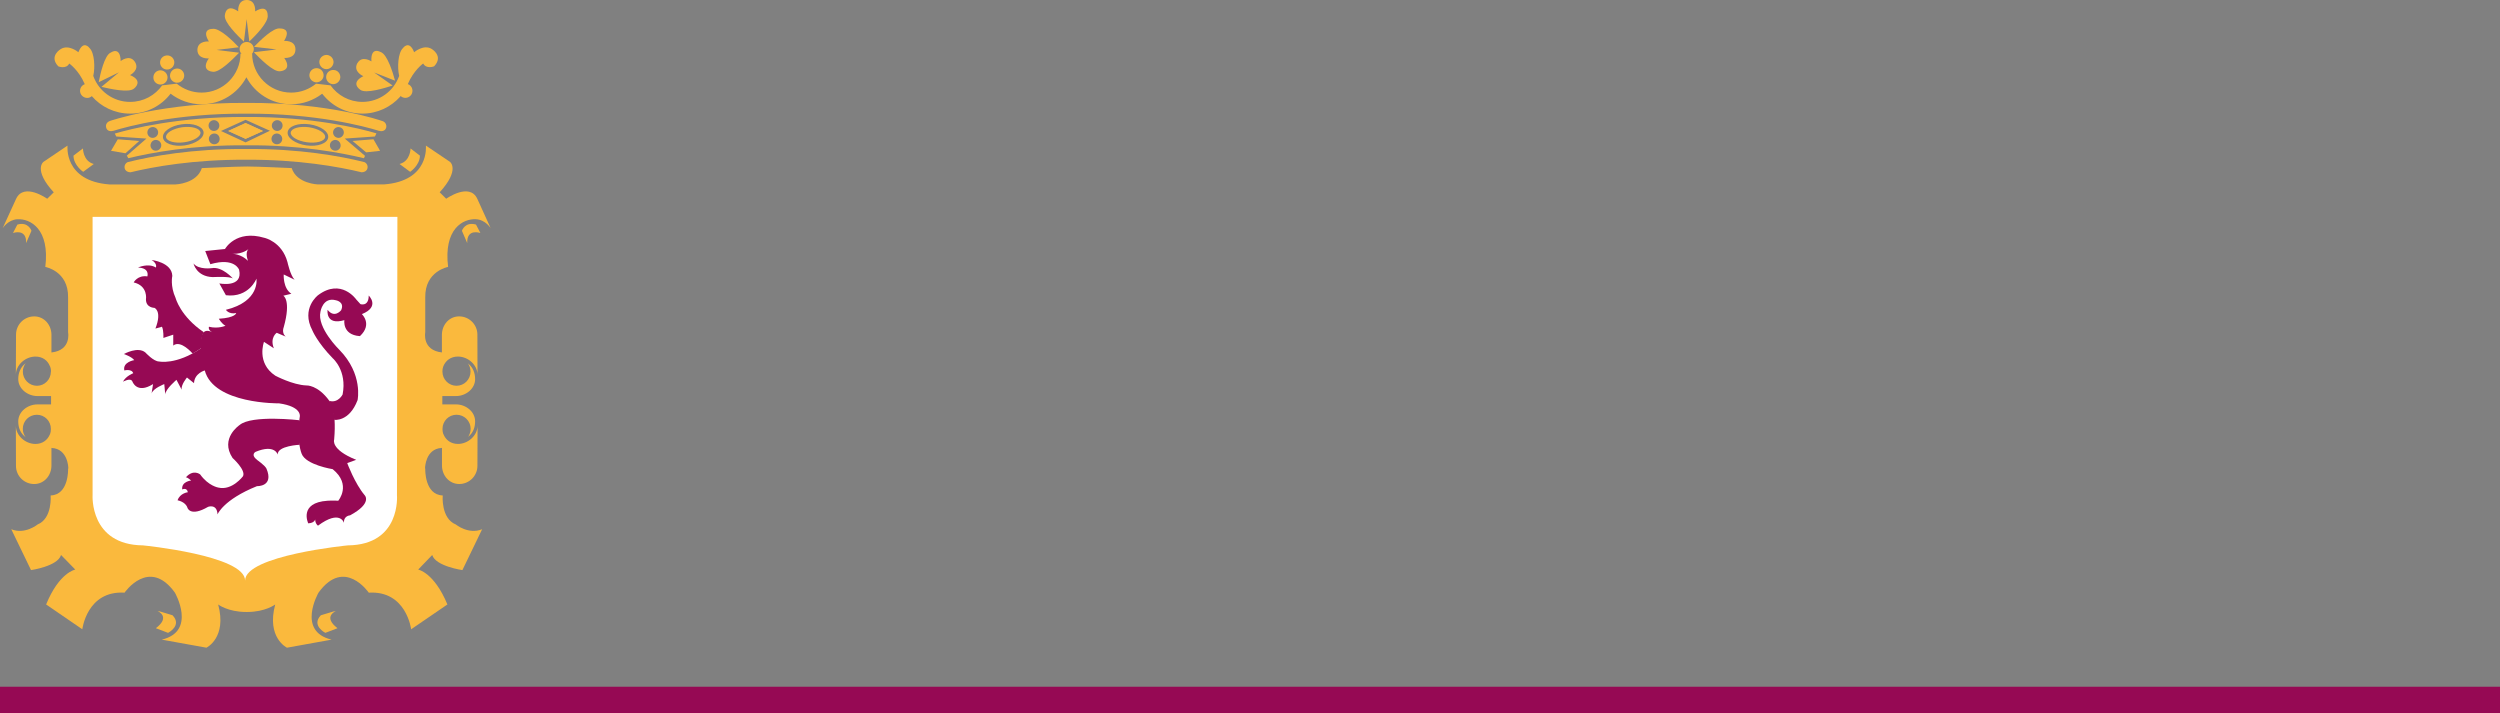 <?xml version="1.0" encoding="UTF-8" standalone="no"?>
<svg
   xmlns:dc="http://purl.org/dc/elements/1.1/"
   xmlns:cc="http://creativecommons.org/ns#"
   xmlns:rdf="http://www.w3.org/1999/02/22-rdf-syntax-ns#"
   xmlns:svg="http://www.w3.org/2000/svg"
   xmlns="http://www.w3.org/2000/svg"
   id="svg1931"
   version="1.1"
   viewBox="0 0 135.208 38.561"
   height="38.561mm"
   width="135.208mm">
  <rect x="0" y="0" width="135.208" height="38.561" fill="#808080" stroke="none"/>
  <defs
     id="defs1925" />
  <g
     transform="translate(-38.985,-238.41)"
     id="layer1">
    <g
       transform="matrix(1.59,0,0,-1.59,38.985,276.971)"
       id="g10">
      <g
         transform="scale(0.1)"
         id="g12">
         <path
           id="path50"
           style="fill:#fab93d;fill-opacity:1;fill-rule:nonzero;stroke:none"
           d="m 5.906,166.133 -1.488,-2.867 c 0,0 4.684,1.687 4.465,-3.43 l 1.82,4.187 c 0,0 -1.059,3.204 -4.797,2.11 0,0 3.738,1.094 0,0" />
        <path
           id="path52"
           style="fill:#fab93d;fill-opacity:1;fill-rule:nonzero;stroke:none"
           d="m 24.996,189.582 3.223,2.449 c 0,0 0,-4.336 3.683,-5.289 l -3.613,-2.668 c 0,0 -3.293,2.227 -3.293,5.508 0,0 0,-3.281 0,0" />
        <path
           id="path54"
           style="fill:#fab93d;fill-opacity:1;fill-rule:nonzero;stroke:none"
           d="m 53.574,34.68 c 0,0 4.652,-1.883 -0.559,-5.84 l 4.149,-1.582 c 0,0 4.891,2.481 1.523,5.984 l -4.293,1.301" />
        <path
           id="path56"
           style="fill:#fab93d;fill-opacity:1;fill-rule:nonzero;stroke:none"
           d="m 161.914,166.133 1.488,-2.867 c 0,0 -4.695,1.687 -4.476,-3.43 l -1.809,4.187 c 0,0 1.055,3.204 4.797,2.11 0,0 -3.742,1.094 0,0" />
        <path
           id="path58"
           style="fill:#fab93d;fill-opacity:1;fill-rule:nonzero;stroke:none"
           d="m 142.828,189.582 -3.183,2.449 c 0,0 0,-4.336 -3.747,-5.289 l 3.61,-2.668 c 0,0 3.32,2.227 3.32,5.508 0,0 0,-3.281 0,0" />
        <path
           id="path60"
           style="fill:#fab93d;fill-opacity:1;fill-rule:nonzero;stroke:none"
           d="m 114.258,34.68 c 0,0 -4.621,-1.883 0.543,-5.84 l -4.141,-1.582 c 0,0 -4.875,2.481 -1.519,5.984 l 4.316,1.301" />
        <path
           id="path62"
           style="fill:#fab93d;fill-opacity:1;fill-rule:nonzero;stroke:none"
           d="m 84.008,185.891 c 3.613,0 15.211,-0.547 15.211,-0.547 1.707,-5.344 8.949,-5.555 8.949,-5.555 h 22.422 c 15.656,1.172 14.269,13.219 14.269,13.219 l 8.211,-5.547 c 0,0 3.508,-2.656 -3.515,-10.352 l 2.218,-2.187 c 0,0 7.918,5.637 10.567,0 l 4.574,-10.047 c 0,0 -1.719,2.891 -5,3.078 -4.418,0.242 -11.078,-3.281 -9.492,-16.223 0,0 -7.902,-1.386 -7.774,-10.332 v -11.906 c 0,0 -1.187,-6.082 5.665,-6.851 v -0.032 6.008 c 0,3.399 2.457,6.289 5.855,6.289 3.441,0 6.215,-2.797 6.215,-6.203 L 162.418,115 c 0,3.422 -3.234,6.242 -6.66,6.242 -2.41,0 -4.149,-1.328 -4.957,-3.301 l -0.051,-0.128 c -0.18,-0.477 -0.258,-1.016 -0.258,-1.563 v -0.156 c 0,-2.625 2.145,-4.793 4.778,-4.793 2.656,0 4.773,2.168 4.773,4.793 0,1.105 -0.328,2.07 -0.918,2.863 l 0.176,-0.176 c 1.476,-1.133 2.308,-3.008 2.308,-5.226 0,-3.289 -3.183,-5.75 -6.449,-5.75 h -4.703 v -0.313 -2.48 l 0.02,-0.051 h 4.683 c 3.278,0 6.449,-2.461 6.449,-5.75 0,-2.246 -0.793,-4.062 -2.308,-5.215 l -0.153,-0.207 c 0.567,0.82 0.938,1.797 0.938,2.863 0,2.656 -2.148,4.793 -4.797,4.793 -2.652,0 -4.773,-2.136 -4.773,-4.793 v -0.156 c 0,-0.535 0.07,-1.066 0.234,-1.504 l 0.086,-0.176 c 0.805,-1.98 2.527,-3.301 4.949,-3.301 3.399,0 6.653,2.832 6.653,6.27 l -0.047,-13.73 c 0,-3.406 -2.774,-6.172 -6.172,-6.172 -3.41,0 -5.883,2.883 -5.883,6.309 v 5.988 h -0.086 l -0.02,-0.031 c -5.562,-0.281 -5.652,-6.836 -5.652,-6.836 L 144.648,83 c 0,0 -0.285,-8.797 5.938,-9.004 0,0 -0.656,-7.793 4.437,-9.863 0,0 4.332,-3.547 8.977,-1.621 l -6.715,-13.906 c 0,0 -9.125,1.301 -10.269,5.137 l -4.77,-4.961 c 0,0 5.406,-0.957 9.938,-11.867 l -12.332,-8.438 c 0,0 -1.625,13.234 -14.418,12.453 0,0 -8.297,12.168 -17.098,0 0,0 -7.535,-13.125 4.445,-15.977 L 97.617,22.211 c 0,0 -7.047,3.375 -4.004,14.703 0,0 -3.332,-2.555 -9.543,-2.555 h -0.047 -0.227 -0.043 c -6.231,0 -9.547,2.555 -9.547,2.555 3.055,-11.328 -3.996,-14.703 -3.996,-14.703 l -15.191,2.742 c 12,2.852 4.477,15.977 4.477,15.977 -8.77,12.168 -17.133,0 -17.133,0 C 29.578,41.711 27.996,28.477 27.996,28.477 l -12.305,8.438 c 4.449,10.91 9.914,11.867 9.914,11.867 l -4.84,4.961 C 19.652,49.906 10.551,48.605 10.551,48.605 L 3.832,62.512 c 4.641,-1.926 8.969,1.621 8.969,1.621 5.09,2.07 4.422,9.863 4.422,9.863 C 23.465,74.203 23.16,83 23.16,83 l 0.086,0.312 c 0,0 -0.086,6.555 -5.664,6.836 v 0.031 H 17.5 v -5.988 c 0,-3.426 -2.481,-6.309 -5.879,-6.309 -3.43,0 -6.188,2.766 -6.188,6.172 L 5.391,97.785 c 0,-3.438 3.227,-6.27 6.664,-6.27 2.402,0 4.133,1.32 4.934,3.301 l 0.082,0.176 c 0.152,0.438 0.234,0.969 0.234,1.504 v 0.156 c 0,2.656 -2.109,4.793 -4.75,4.793 -2.672,0 -4.801,-2.136 -4.801,-4.793 0,-1.066 0.371,-2.043 0.977,-2.863 l -0.219,0.207 c -1.496,1.152 -2.301,2.969 -2.301,5.215 0,3.289 3.184,5.75 6.48,5.75 h 4.68 v 0.051 2.48 0.313 h -4.652 c -3.297,0 -6.508,2.461 -6.508,5.75 0,2.218 0.84,4.093 2.301,5.226 l 0.219,0.176 c -0.605,-0.793 -0.961,-1.758 -0.961,-2.863 0,-2.625 2.152,-4.793 4.809,-4.793 2.617,0 4.727,2.168 4.727,4.793 l 0.047,0.156 c 0,0.547 -0.102,1.086 -0.281,1.563 l -0.082,0.128 c -0.769,1.973 -2.492,3.301 -4.918,3.301 -3.422,0 -6.68,-2.82 -6.68,-6.242 l 0.059,13.703 c 0,3.406 2.742,6.203 6.195,6.203 3.391,0 5.856,-2.89 5.856,-6.289 v -6.008 l 0.016,0.032 c 6.856,0.769 5.645,6.851 5.645,6.851 v 11.906 c 0.129,8.946 -7.746,10.332 -7.746,10.332 1.574,12.942 -5.102,16.465 -9.508,16.223 -3.242,-0.187 -5.02,-3.078 -5.02,-3.078 l 4.602,10.047 c 2.672,5.637 10.566,0 10.566,0 l 2.227,2.187 c -7.055,7.696 -3.512,10.352 -3.512,10.352 l 8.199,5.547 c 0,0 -1.383,-12.047 14.273,-13.219 h 22.41 c 0,0 7.262,0.211 9,5.555 0,0 11.539,0.547 15.176,0.547 h 0.18" />
        <path
           id="path64"
           style="fill:#fab93d;fill-opacity:1;fill-rule:nonzero;stroke:none"
           d="m 47.348,194.566 -7.285,0.575 -2.293,-3.918 4.902,-0.84 4.676,4.183" />
        <path
           id="path66"
           style="fill:#fab93d;fill-opacity:1;fill-rule:nonzero;stroke:none"
           d="m 119.906,194.582 7.121,0.563 2.258,-3.922 -4.738,-0.528 -4.641,3.887" />
        <path
           id="path68"
           style="fill:#fab93d;fill-opacity:1;fill-rule:nonzero;stroke:none"
           d="m 83.746,203.863 c 23.602,0.133 40.223,-4.316 45.051,-5.816 0.918,-0.281 2.16,-0.211 2.547,1 0.261,0.914 -0.223,1.93 -1.153,2.258 l -0.476,0.148 c 0,0 -17.723,6.27 -45.969,6.063 h -0.016 c -28.301,0.207 -46.535,-6.2 -46.535,-6.2 l 0.047,-0.011 c -0.934,-0.328 -1.434,-1.344 -1.102,-2.258 0.34,-1.211 1.59,-1.281 2.5,-1 4.824,1.5 21.457,5.949 45.09,5.816 h 0.016" />
        <path
           id="path70"
           style="fill:#fab93d;fill-opacity:1;fill-rule:nonzero;stroke:none"
           d="m 83.719,188.188 c 17.691,0.105 31.476,-2.375 39.285,-4.27 0.766,-0.012 1.687,0.363 1.953,1.25 0.305,0.918 -0.211,1.934 -1.129,2.254 h -0.058 c -7.672,1.914 -21.758,4.562 -40.051,4.426 h -0.059 0.059 c -18.32,0.136 -32.426,-2.512 -40.098,-4.426 h -0.066 c -0.902,-0.32 -1.406,-1.336 -1.113,-2.254 0.277,-0.887 1.18,-1.262 1.957,-1.25 7.828,1.895 21.598,4.375 39.32,4.27" />
        <path
           id="path72"
           style="fill:#fab93d;fill-opacity:1;fill-rule:nonzero;stroke:none"
           d="m 111.348,223.82 c -1.301,0.16 -2.539,-0.789 -2.715,-2.086 -0.141,-1.32 0.769,-2.543 2.094,-2.714 1.324,-0.168 2.5,0.773 2.711,2.109 0.14,1.32 -0.778,2.496 -2.09,2.691 0,0 1.312,-0.195 0,0" />
        <path
           id="path74"
           style="fill:#fab93d;fill-opacity:1;fill-rule:nonzero;stroke:none"
           d="m 113.66,218.703 c -1.328,0.172 -2.558,-0.742 -2.699,-2.086 -0.18,-1.308 0.738,-2.515 2.062,-2.703 1.301,-0.172 2.543,0.77 2.723,2.113 0.137,1.313 -0.766,2.539 -2.086,2.676 0,0 1.32,-0.137 0,0" />
        <path
           id="path76"
           style="fill:#fab93d;fill-opacity:1;fill-rule:nonzero;stroke:none"
           d="m 107.988,219.313 c -1.332,0.167 -2.543,-0.727 -2.73,-2.075 -0.192,-1.289 0.773,-2.504 2.09,-2.711 1.324,-0.144 2.554,0.809 2.711,2.09 0.16,1.344 -0.778,2.559 -2.071,2.696 0,0 1.293,-0.137 0,0" />
        <path
           id="path78"
           style="fill:#fab93d;fill-opacity:1;fill-rule:nonzero;stroke:none"
           d="m 56.551,223.645 c 1.336,0.191 2.535,-0.723 2.727,-2.055 0.164,-1.301 -0.797,-2.543 -2.102,-2.699 -1.348,-0.184 -2.523,0.754 -2.707,2.074 -0.164,1.332 0.754,2.519 2.082,2.68 0,0 -1.328,-0.161 0,0" />
        <path
           id="path80"
           style="fill:#fab93d;fill-opacity:1;fill-rule:nonzero;stroke:none"
           d="m 54.258,218.586 c 1.316,0.152 2.523,-0.773 2.711,-2.102 0.16,-1.332 -0.773,-2.511 -2.086,-2.703 -1.309,-0.152 -2.543,0.746 -2.695,2.067 -0.18,1.347 0.738,2.558 2.07,2.738 0,0 -1.332,-0.18 0,0" />
        <path
           id="path82"
           style="fill:#fab93d;fill-opacity:1;fill-rule:nonzero;stroke:none"
           d="m 59.93,219.191 c 1.32,0.18 2.531,-0.738 2.711,-2.082 0.16,-1.32 -0.766,-2.527 -2.086,-2.707 -1.328,-0.172 -2.523,0.754 -2.715,2.082 -0.137,1.329 0.77,2.536 2.09,2.707 0,0 -1.32,-0.171 0,0" />
        <path
           id="path84"
           style="fill:#fab93d;fill-opacity:1;fill-rule:nonzero;stroke:none"
           d="m 84.801,228.406 c 2.031,1.918 6.672,6.629 6.242,8.938 0,0 0.156,3.984 -4.258,1.297 0,0 0.391,3.734 -2.762,3.89 h -0.141 c -3.254,-0.082 -2.852,-3.886 -2.852,-3.886 -4.227,2.949 -4.543,-1.262 -4.543,-1.262 -0.473,-2.348 4.543,-7.195 6.488,-9.047 l 0.918,7.695 0.906,-7.625" />
        <path
           id="path86"
           style="fill:#fab93d;fill-opacity:1;fill-rule:nonzero;stroke:none"
           d="m 81.227,226.445 c -1.875,2.024 -6.59,6.696 -8.953,6.25 0,0 -3.934,0.133 -1.223,-4.281 0,0 -3.766,0.367 -3.906,-2.766 V 225.5 c 0.082,-3.203 3.891,-2.832 3.891,-2.832 -2.93,-4.258 1.226,-4.543 1.226,-4.543 2.375,-0.492 7.188,4.563 9.07,6.469 l -7.68,0.945 7.574,0.906" />
        <path
           id="path88"
           style="fill:#fab93d;fill-opacity:1;fill-rule:nonzero;stroke:none"
           d="m 86.41,226.598 c 1.949,2.027 6.644,6.73 8.941,6.23 0,0 3.988,0.18 1.277,-4.226 0,0 3.789,0.343 3.867,-2.774 v -0.137 c -0.027,-3.218 -3.812,-2.871 -3.812,-2.871 2.894,-4.234 -1.277,-4.523 -1.277,-4.523 -2.352,-0.492 -7.18,4.551 -9.051,6.461 l 7.691,0.945 -7.637,0.895" />
        <path
           id="path90"
           style="fill:#fab93d;fill-opacity:1;fill-rule:nonzero;stroke:none"
           d="m 83.926,228.25 c 1.328,0 2.402,-1.078 2.402,-2.379 0,-1.371 -1.074,-2.441 -2.402,-2.441 -1.359,0 -2.422,1.07 -2.422,2.441 0,1.301 1.062,2.379 2.422,2.379 0,0 -1.359,0 0,0" />
        <path
           id="path92"
           style="fill:#fab93d;fill-opacity:1;fill-rule:nonzero;stroke:none"
           d="m 134.375,215.078 c -0.723,2.688 -2.648,9.012 -4.895,9.742 0,0 -3.46,2.039 -3.144,-3.179 0,0 -3.168,2.132 -4.727,-0.547 l -0.105,-0.129 c -1.445,-2.887 2.086,-4.348 2.086,-4.348 -4.637,-2.347 -1.063,-4.609 -1.063,-4.609 1.836,-1.512 8.469,0.617 11.028,1.422 l -6.305,4.449 7.125,-2.801" />
        <path
           id="path94"
           style="fill:#fab93d;fill-opacity:1;fill-rule:nonzero;stroke:none"
           d="m 81.797,224.289 c 0,-7.305 -5.91,-13.266 -13.227,-13.266 -3.219,0 -6.172,1.161 -8.449,3.036 l -4.961,-0.575 c -2.418,-3.394 -6.352,-5.617 -10.836,-5.617 l -0.09,-0.008 c -5.781,0 -10.703,3.704 -12.512,8.856 l 0.039,0.172 c 0.586,2.59 0.426,7.578 -1.277,9.261 0,0 -2.109,2.989 -3.824,-1.394 0,0 -3.254,2.777 -5.977,1.09 0,0 -4.176,-2.383 -0.852,-5.891 0,0 2.672,-1.086 3.723,0.961 0,0 3.231,-2.246 5.219,-6.898 l 2.426,-4.157 c 3.152,-3.66 7.828,-5.976 13.035,-5.976 h 0.09 c 5.586,0 10.559,2.668 13.699,6.777 v 0.004 c 2.91,-2.242 6.574,-3.609 10.547,-3.609 6.594,0 12.309,3.711 15.227,9.156 l 0.047,-0.031 c 2.891,-5.414 8.633,-9.125 15.195,-9.125 3.977,0 7.606,1.359 10.5,3.558 l 0.106,-0.031 c 3.148,-4.043 8.089,-6.699 13.621,-6.699 5.132,0 9.718,2.25 12.875,5.777 l 2.55,4.199 c 1.997,4.774 5.254,7.071 5.254,7.071 1.094,-2.039 3.735,-0.953 3.735,-0.953 3.304,3.507 -0.836,5.894 -0.836,5.894 -2.723,1.699 -5.977,-1.113 -5.977,-1.113 -1.711,4.379 -3.82,1.39 -3.82,1.39 -1.715,-1.664 -1.895,-6.644 -1.309,-9.246 l 0.051,-0.16 c -1.789,-5.172 -6.719,-8.875 -12.523,-8.875 -4.477,0 -8.422,2.238 -10.844,5.621 l -4.922,0.571 c -2.289,-1.875 -5.254,-3.036 -8.461,-3.036 -7.332,0 -13.274,5.961 -13.274,13.266" />
        <path
           id="path96"
           style="fill:#fab93d;fill-opacity:1;fill-rule:nonzero;stroke:none"
           d="m 33.57,214.555 c 0.539,2.738 1.961,9.222 4.113,10.086 0,0 3.242,2.304 3.367,-2.883 0,0 2.981,2.375 4.758,-0.168 l 0.109,-0.156 c 1.715,-2.731 -1.684,-4.454 -1.684,-4.454 4.754,-1.98 1.418,-4.531 1.418,-4.531 -1.723,-1.683 -8.523,-0.066 -11.141,0.52 l 5.957,4.949 -6.899,-3.363" />
        <path
           id="path98"
           style="fill:#fab93d;fill-opacity:1;fill-rule:nonzero;stroke:none"
           d="m 28.328,213.633 c -1.117,-0.676 -1.438,-2.219 -0.707,-3.32 0.738,-1.098 2.258,-1.446 3.32,-0.715 1.145,0.75 1.445,2.226 0.719,3.359 -0.742,1.102 -2.231,1.426 -3.332,0.676 0,0 1.102,0.75 0,0" />
        <path
           id="path100"
           style="fill:#fab93d;fill-opacity:1;fill-rule:nonzero;stroke:none"
           d="m 77.613,197.969 5.922,2.703 5.906,-2.703 -5.906,-2.668 -5.922,2.668" />
        <path
           id="path102"
           style="fill:#fab93d;fill-opacity:1;fill-rule:nonzero;stroke:none"
           d="m 61.977,199.246 c 3.223,0.41 6,-0.351 6.211,-1.773 0.195,-1.387 -2.293,-2.895 -5.508,-3.34 -3.207,-0.461 -6.004,0.344 -6.199,1.715 -0.191,1.425 2.269,2.898 5.496,3.398 0,0 -3.227,-0.5 0,0" />
        <path
           id="path104"
           style="fill:#fab93d;fill-opacity:1;fill-rule:nonzero;stroke:none"
           d="m 127.535,196.094 -10.265,-0.707 6.898,-5.883 -0.379,-0.781 v -0.02 c -7.691,1.856 -21.777,4.539 -40.07,4.395 -18.32,0.144 -32.426,-2.539 -40.082,-4.395 l -0.492,0.879 6.664,5.801 -10.254,0.703 -0.508,1 c 5.285,1.555 21.621,5.762 44.672,5.648 H 83.75 c 22.5,0.114 38.648,-3.882 44.293,-5.574 z m -77.234,2.16 c -0.438,-0.981 -0.019,-2.02 0.875,-2.473 0.934,-0.398 2.016,0 2.457,0.949 0.399,0.899 0.024,1.989 -0.902,2.407 -0.93,0.429 -2.031,0 -2.43,-0.883 0,0 0.398,0.883 0,0 m 1.066,-4.426 c -0.453,-0.937 0,-1.98 0.875,-2.422 0.949,-0.379 2.016,0 2.453,0.949 0.422,0.911 0,2.004 -0.926,2.407 -0.902,0.422 -2.016,0.031 -2.402,-0.934 0,0 0.387,0.965 0,0 m 19.848,6.961 c -0.516,-0.844 -0.289,-1.973 0.559,-2.516 0.863,-0.562 2.016,-0.304 2.566,0.579 0.508,0.804 0.289,1.961 -0.57,2.492 -0.871,0.578 -1.996,0.293 -2.555,-0.555 0,0 0.559,0.848 0,0 m 0.113,-4.551 c -0.543,-0.851 -0.277,-1.968 0.586,-2.504 0.84,-0.539 1.973,-0.285 2.516,0.536 0.539,0.875 0.277,2.003 -0.543,2.558 -0.875,0.539 -2.004,0.281 -2.559,-0.59 0,0 0.555,0.871 0,0 m 12.211,-2.152 8.266,3.961 -8.266,3.719 -8.375,-3.797 z m -28.102,1.629 c 0.246,-1.981 3.574,-3.192 7.41,-2.656 3.789,0.558 6.668,2.566 6.394,4.57 -0.297,1.953 -3.641,3.16 -7.402,2.617 -3.808,-0.512 -6.68,-2.535 -6.402,-4.531 0,0 -0.277,1.996 0,0 m 58.925,3.422 c -0.906,-0.418 -1.34,-1.508 -0.906,-2.407 0.41,-0.949 1.508,-1.347 2.426,-0.949 0.902,0.453 1.34,1.492 0.902,2.473 -0.398,0.883 -1.508,1.312 -2.422,0.883 0,0 0.914,0.429 0,0 m -1.062,-4.375 c -0.934,-0.403 -1.332,-1.496 -0.934,-2.407 0.426,-0.949 1.528,-1.328 2.434,-0.949 0.949,0.442 1.32,1.485 0.902,2.422 -0.426,0.965 -1.5,1.356 -2.402,0.934 0,0 0.902,0.422 0,0 m -19.985,6.582 c -0.867,-0.531 -1.105,-1.688 -0.578,-2.492 0.539,-0.883 1.691,-1.141 2.543,-0.579 0.859,0.543 1.086,1.672 0.574,2.516 -0.574,0.848 -1.68,1.133 -2.539,0.555 0,0 0.859,0.578 0,0 m -0.148,-4.516 c -0.82,-0.555 -1.082,-1.683 -0.527,-2.558 0.527,-0.821 1.68,-1.075 2.543,-0.536 0.82,0.536 1.086,1.653 0.535,2.504 -0.535,0.871 -1.672,1.129 -2.551,0.59 0,0 0.879,0.539 0,0 m 12.055,3.418 c -3.813,0.543 -7.102,-0.664 -7.367,-2.617 -0.309,-2.004 2.562,-4.012 6.386,-4.57 3.813,-0.536 7.106,0.675 7.387,2.656 0.293,1.996 -2.598,4.019 -6.406,4.531 0,0 3.808,-0.512 0,0" />
        <path
           id="path106"
           style="fill:#fab93d;fill-opacity:1;fill-rule:nonzero;stroke:none"
           d="m 105.078,199.246 c -3.215,0.41 -5.973,-0.351 -6.184,-1.773 -0.219,-1.387 2.277,-2.895 5.481,-3.34 3.238,-0.461 6.004,0.344 6.215,1.715 0.191,1.425 -2.274,2.898 -5.512,3.398 0,0 3.238,-0.5 0,0" />
        <path
           id="path108"
           style="fill:#fab93d;fill-opacity:1;fill-rule:nonzero;stroke:none"
           d="m 139.215,213.668 c 1.121,-0.711 1.394,-2.23 0.703,-3.328 -0.75,-1.121 -2.234,-1.445 -3.348,-0.707 -1.132,0.742 -1.445,2.242 -0.715,3.336 0.747,1.109 2.215,1.433 3.36,0.699 0,0 -1.145,0.734 0,0" />
        <path
           id="path110"
           style="fill:#fab93d;fill-opacity:1;fill-rule:nonzero;stroke:none"
           d="m 89.441,197.969 -5.902,2.703 -5.918,-2.703 5.918,-2.668 5.902,2.668" />
        <path
           id="path112"
           style="fill:#ffffff;fill-opacity:1;fill-rule:nonzero;stroke:none"
           d="m 83.367,45.039 c 0,8.578 -34.754,11.976 -34.754,11.976 C 30.457,57.199 31.492,74.062 31.492,74.062 v 94.7 h 51.875 51.809 l -0.149,-94.7 c 0,0 1.414,-16.863 -16.707,-17.047 0,0 -34.953,-3.398 -34.953,-11.976 0,0 0,0.195 0,0" />
        <path
           id="path114"
           style="fill:#960954;fill-opacity:1;fill-rule:nonzero;stroke:none"
           d="m 72.059,151.313 c 3.512,0.632 7.18,-3.528 7.18,-3.528 -1.109,0.82 -6.875,0.481 -6.875,0.481 -5.586,0.172 -6.555,4.648 -6.555,4.648 1.754,-2.258 6.25,-1.601 6.25,-1.601" />
        <path
           id="path116"
           style="fill:#960954;fill-opacity:1;fill-rule:nonzero;stroke:none"
           d="m 122.605,139.074 c 0,0 2.813,-0.965 2.813,2.918 0,0 3.996,-3.789 -2.332,-6.316 0,0 3.695,-3.426 -0.645,-7.473 h -0.175 c -5.911,0.481 -5.129,5.422 -5.129,5.422 -6.535,-1.906 -5.715,3.516 -5.715,3.516 2.371,-3.039 4.617,-0.137 4.617,-0.137 1.289,2.863 -1.766,3.379 -1.766,3.379 -4.48,1.23 -5.265,-3.867 -5.265,-3.867 -1.297,-5.438 6.406,-12.961 6.406,-12.961 8.176,-8.328 6.211,-17.137 6.211,-17.137 -2.871,-7.52 -7.965,-6.699 -7.965,-6.699 0,1.758 -1.621,6.437 -1.621,6.437 3.016,-0.832 4.5,2.188 4.5,2.188 1.57,8.179 -3.387,12.344 -3.387,12.344 -5.261,5.429 -6.886,9.414 -6.886,9.414 -4,7.527 1.902,12 1.902,12 7.871,5.918 12.992,-1.426 12.992,-1.426 l 1.445,-1.602" />
        <path
           id="path118"
           style="fill:#960954;fill-opacity:1;fill-rule:nonzero;stroke:none"
           d="m 82.301,118.098 c -3.062,2.59 -6.285,1.59 -6.285,1.59 -4.785,-2.243 -6.367,-3.172 -6.367,-3.172 0,0 -3.512,-0.946 -3.656,-4.328 l -2.398,1.925 c 0,0 -2.121,-2.527 -1.797,-4.16 l -1.774,3.367 c 0,0 -3.809,-3.203 -3.809,-4.976 l -0.336,3.531 c 0,0 -3.82,-1.445 -4.32,-3.191 l 0.5,3.191 C 46.461,108.344 45,112.836 45,112.836 c -0.656,1.277 -3.168,-0.156 -3.168,-0.156 0.922,1.902 3.484,2.89 3.484,2.89 -0.477,1.59 -3.027,0.946 -3.027,0.946 -0.629,2.882 3.363,3.507 3.363,3.507 -0.812,1.149 -3.504,2.079 -3.504,2.079 0,0 4.793,2.714 7.34,0.488 0,0 2.738,-3.027 4.617,-3.027 0,0 5.781,-1.29 14.277,4.492" />
        <path
           id="path120"
           style="fill:#960954;fill-opacity:1;fill-rule:nonzero;stroke:none"
           d="m 52.52,137.805 c 0,0 -2.875,0 -2.875,2.871 0,0 0.793,4.609 -4.172,5.781 0,0 1.32,2.551 4.648,2.043 0,0 0.981,2.859 -3.18,3.016 0,0 3.496,1.632 6.074,0 0,0 0.637,1.32 -1.457,2.57 0,0 6.914,-0.773 7.051,-5.422 0,0 -0.777,-3.379 1.125,-7.519 0,0 1.598,-6.223 9.605,-11.641 0,0 -0.957,-0.82 -0.957,-5.449 0,0 -1.93,-1.309 -2.871,-1.789 0,0 -4.039,4.777 -6.582,2.718 v 3.7 l -3.356,-1.114 c 0,0 0.145,2.532 -0.48,3.809 l -2.227,-0.625 c 2.356,6.055 -0.348,7.051 -0.348,7.051" />
        <path
           id="path122"
           style="fill:#960954;fill-opacity:1;fill-rule:nonzero;stroke:none"
           d="m 71.078,131.379 c 3.18,-0.781 5.617,0.34 5.617,0.34 -1.281,0.648 -2.266,2.383 -2.266,2.383 5.754,0.336 5.922,1.937 5.922,1.937 -2.531,-0.519 -3.512,1.102 -3.512,1.102 11.68,2.871 10.391,10.586 10.391,10.586 0,0 -2.555,-6.582 -10.391,-5.625 l -2.234,4.015 c 0,0 8.156,-1.633 6.726,4.637 0,0 -1.441,4.316 -9.781,1.902 l -1.746,4.485 6.727,0.683 c 0,0 3.652,6.699 13.406,3.801 0,0 5.969,-1.25 7.859,-8.32 0,0 0.961,-4.492 2.406,-5.93 l -3.699,1.789 c 0,0 -0.312,-4.68 2.602,-6.562 l -2.738,-0.657 c 0,0 2.738,-1.437 0.137,-10.722 0,0 -0.805,-1.895 0.652,-3.184 l -3.035,1.289 c 0,0 -2.414,-1.633 -0.973,-5.273 l -3.359,2.195 c 0,0 -2.695,-7.176 3.852,-11.512 0,0 5.91,-3.152 10.558,-3.32 0,0 3.852,0.273 7.852,-5.273 0,0 2.547,-2.411 1.609,-13.145 0,0 -1.336,-3.352 7.5,-6.883 L 118.109,85 c 0,0 2.559,-6.922 5.942,-10.938 0,0 2.711,-2.684 -4.985,-6.836 0,0 -2.222,-0.105 -2.066,-2.547 0,0 -1.297,4.629 -8.832,-0.957 0,0 -1.234,0.781 -0.918,2.871 0,0 0.469,-1.914 -2.402,-2.09 0,0 -3.36,7.043 6.574,7.695 0,0 2.074,0.137 3.633,0 0,0 4.652,5.449 -1.903,10.742 0,0 -9.109,1.418 -10.547,5.246 0,0 -1.921,4.508 -0.625,12.665 0,0 0.782,3.359 -7.058,4.472 0,0 -22.23,-0.312 -25.273,11.192 0,0 -4.379,16.484 2.559,12.988 -1.586,0.801 -1.129,1.875 -1.129,1.875 m 8.024,24.805 c 0,0 2.848,0 5.254,-2.383 0,0 -1.113,2.715 0.164,4.023 0,0 -1.887,-1.769 -5.418,-1.64 0,0 3.531,-0.129 0,0" />
        <path
           id="path124"
           style="fill:#960954;fill-opacity:1;fill-rule:nonzero;stroke:none"
           d="M 850.395,0 H 0 V 8.93 H 850.395 V 0" />
        <path
           id="path126"
           style="fill:#960954;fill-opacity:1;fill-rule:nonzero;stroke:none"
           d="m 90.453,83.508 v 0.008 -0.008" />
        <path
           id="path128"
           style="fill:#960954;fill-opacity:1;fill-rule:nonzero;stroke:none"
           d="m 90.445,83.516 c -0.047,0.09 -0.031,0.07 0,0" />
        <path
           id="path130"
           style="fill:#960954;fill-opacity:1;fill-rule:nonzero;stroke:none"
           d="m 90.641,83.109 c -0.098,0.211 -0.152,0.328 -0.188,0.398 0.059,-0.125 0.188,-0.398 0.188,-0.398" />
        <path
           id="path132"
           style="fill:#960954;fill-opacity:1;fill-rule:nonzero;stroke:none"
           d="m 63.125,80.039 c 0.027,0.051 0.074,0.07 0.098,0.117 C 63.125,80.129 63.125,80.039 63.125,80.039" />
        <path
           id="path134"
           style="fill:#960954;fill-opacity:1;fill-rule:nonzero;stroke:none"
           d="m 102.582,95.492 c 0,2.137 -0.352,3.867 -0.781,3.894 0.015,0.117 0.031,0.195 0.031,0.195 0,0 -16.18,1.895 -20.32,-1.621 0,0 -6.824,-4.512 -2.41,-11.211 0,0 4.644,-4.16 3.543,-6.231 0,0 -3.691,-4.941 -8.351,-3.848 0,0 -3.348,0.488 -6.219,4.492 0,0 -2.332,1.883 -4.851,-1.008 0.176,0.039 0.629,-0.094 1.801,-1.082 0,0 -3.363,-0.293 -3.047,-3.035 0,0 1.605,0.797 1.914,-0.949 0,0 -2.695,-0.301 -3.492,-2.746 0,0 2.723,-0.469 3.367,-2.555 0,0 0.945,-3.195 7.02,0.34 0,0 3.039,1.133 3.199,-2.578 0,0 1.922,4.988 13.426,9.609 0,0 5.84,-0.234 3.23,5.949 -0.504,1.082 -3.047,2.859 -3.047,2.859 -2.57,1.933 -0.645,2.871 -0.645,2.871 6.566,2.715 7.512,-0.938 7.512,-0.938 -0.164,3.02 7.535,3.34 7.535,3.34 -0.055,0.109 -0.098,0.242 -0.152,0.371 0.418,0.156 0.738,1.816 0.738,3.879" />
      </g>
    </g>
  </g>
</svg>
